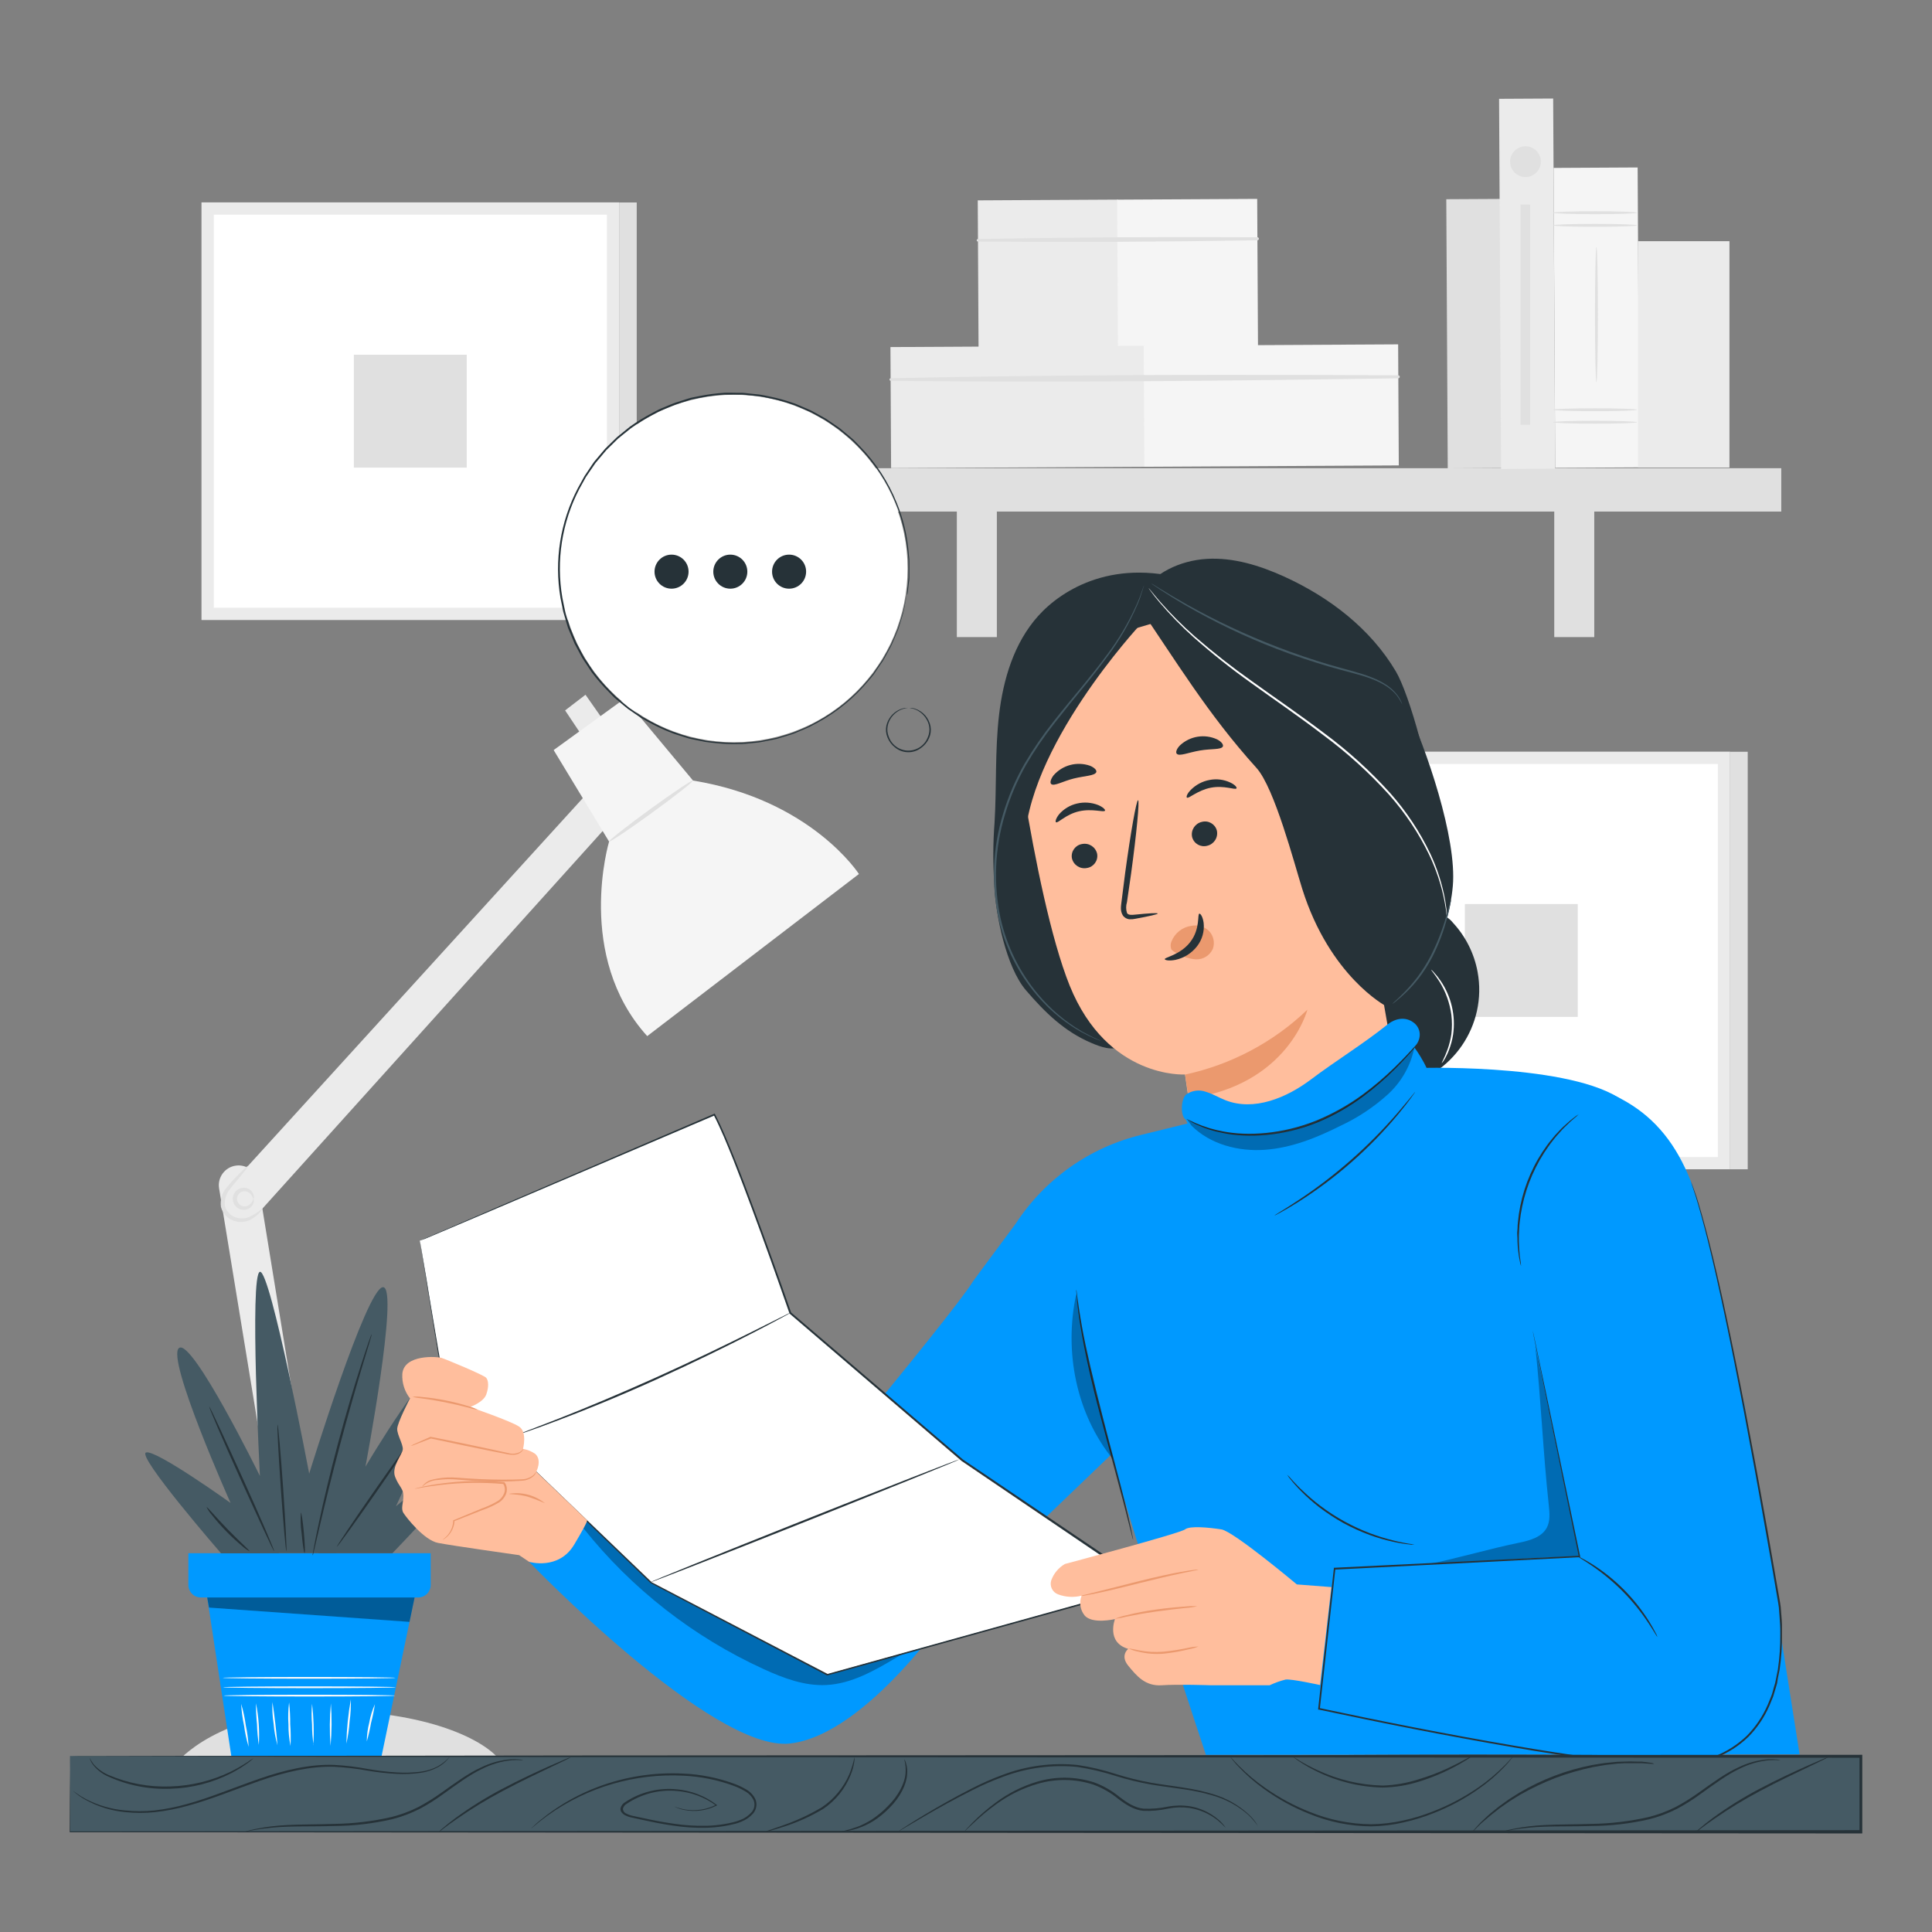<?xml version="1.0" encoding="UTF-8"?>
<svg id="Layer_2" data-name="Layer 2" xmlns="http://www.w3.org/2000/svg" viewBox="0 0 1000 1000">
  <rect x="0" y="0" width="1000" height="1000" fill="#808080" stroke="none"/>
  <defs>
    <style>
      .cls-1 {
        fill: #000;
      }

      .cls-1, .cls-2, .cls-3, .cls-4, .cls-5, .cls-6, .cls-7, .cls-8, .cls-9, .cls-10, .cls-11 {
        stroke-width: 0px;
      }

      .cls-2 {
        fill: #e0e0e0;
      }

      .cls-3 {
        fill: #eb996e;
      }

      .cls-4 {
        fill: #455a64;
      }

      .cls-5 {
        fill: #f5f5f5;
      }

      .cls-6 {
        fill: #09f;
      }

      .cls-7 {
        fill: #ffbe9d;
      }

      .cls-8 {
        fill: #ebebeb;
      }

      .cls-9 {
        fill: #263238;
      }

      .cls-10 {
        fill: #fafafa;
      }

      .cls-12 {
        opacity: .3;
      }

      .cls-11 {
        fill: #fff;
      }

      .cls-13 {
        opacity: .4;
      }
    </style>
  </defs>
  <g id="freepik--background-complete--inject-2">
    <path class="cls-8" d="M133.58,611.93c-.84-5.58-6.03-9.42-11.61-8.59-5.58.84-9.42,6.03-8.59,11.61l44.77,273.14h20.42l-44.99-276.16Z"/>
    <path class="cls-8" d="M117.62,615.29l184.47-202.66,1.35,2.23,8.93,14.8-179.62,199.32c-3.72,4.23-10.17,4.65-14.41.93-4.23-3.72-4.65-10.17-.93-14.41.06-.07.13-.14.19-.21h0Z"/>
    <path class="cls-2" d="M131.17,620.48c.14,0,.32-.42.24-1.27-.13-1.23-.74-2.36-1.69-3.14-1.48-1.24-3.5-1.62-5.33-.99-2.99.99-4.62,4.22-3.63,7.21.57,1.72,1.91,3.06,3.63,3.63,1.83.63,3.86.24,5.33-1.01.95-.78,1.56-1.9,1.69-3.12,0-.86,0-1.29-.24-1.29s-.32,1.99-2.35,3.26c-1.12.73-2.53.87-3.78.38-2.01-.9-2.9-3.25-2-5.26.4-.89,1.11-1.6,2-2,1.25-.49,2.66-.35,3.78.38,2.03,1.39,2.03,3.36,2.35,3.24Z"/>
    <path class="cls-2" d="M128.36,603.49c-.22-.18-2.33,1.77-5.55,5.09-1.95,1.93-3.8,3.96-5.53,6.09-2.37,2.79-3.43,6.46-2.91,10.09.96,3.65,3.84,6.48,7.5,7.36,2.87.78,5.93.35,8.48-1.17,4.14-2.61,5.59-5.25,5.45-5.35s-2.19,1.99-6.13,3.98c-2.25,1.15-4.86,1.37-7.28.64-2.9-.8-5.16-3.07-5.97-5.97-.38-3.05.5-6.12,2.43-8.52,1.71-2.41,3.64-4.44,5.07-6.25,2.93-3.48,4.64-5.79,4.44-5.99Z"/>
    <path class="cls-2" d="M259.55,912.19H91.59s21.45-26.72,77.36-26.72c52.07,0,83.09,15.3,90.6,26.72Z"/>
    <polygon class="cls-8" points="301.04 380.49 292.5 367.7 303.05 359.6 312.1 372.49 301.04 380.49"/>
    <path class="cls-5" d="M286.57,388.23l36.77-26.66,35.36,42.44c61.21,9.95,85.88,48.37,85.88,48.37l-109.58,83.91c-37.51-41.47-19.74-100.68-19.74-100.68l-28.69-47.38Z"/>
    <path class="cls-2" d="M315.19,435.61c.34.46,10.35-6.23,22.33-14.94,11.98-8.72,21.45-16.18,21.11-16.63s-10.33,6.23-22.33,14.94c-12,8.72-21.37,16.18-21.11,16.63Z"/>
    <rect class="cls-8" x="104.29" y="104.75" width="216.17" height="216.17"/>
    <rect class="cls-11" x="110.66" y="111.11" width="203.46" height="203.46"/>
    <rect class="cls-2" x="183.16" y="183.62" width="58.42" height="58.42"/>
    <rect class="cls-2" x="320.46" y="104.81" width="9.11" height="216.11"/>
    <rect class="cls-8" x="679.34" y="389.05" width="216.17" height="216.17"/>
    <rect class="cls-11" x="685.69" y="395.42" width="203.46" height="203.46"/>
    <rect class="cls-2" x="758.22" y="467.93" width="58.42" height="58.42"/>
    <rect class="cls-2" x="895.51" y="389.11" width="9.11" height="216.11"/>
    <rect class="cls-2" x="748.97" y="103.04" width="28" height="139.29" transform="translate(-.92 4.13) rotate(-.31)"/>
    <rect class="cls-8" x="506.29" y="103.51" width="72.49" height="76.91" transform="translate(-.76 2.94) rotate(-.31)"/>
    <rect class="cls-5" x="578.44" y="103.14" width="72.49" height="76.91" transform="translate(-.76 3.33) rotate(-.31)"/>
    <path class="cls-2" d="M506.19,125.02c48.17.4,96.38.18,144.64-.66.43,0,.78-.35.77-.78,0-.43-.35-.77-.77-.77-48.17-.26-96.49,0-144.64.9-.36,0-.66.29-.66.66,0,.36.29.66.66.66Z"/>
    <rect class="cls-8" x="461.06" y="179.29" width="131.71" height="62.66" transform="translate(-1.13 2.85) rotate(-.31)"/>
    <rect class="cls-5" x="592.14" y="178.6" width="131.71" height="62.66" transform="translate(-1.13 3.56) rotate(-.31)"/>
    <path class="cls-2" d="M460.98,197.11c87.55.99,175.28,0,262.77-1.29.43,0,.78-.35.77-.78,0-.43-.35-.77-.77-.77-87.55-.46-175.3-.4-262.79,1.51-.37.06-.61.41-.55.78.05.28.27.5.55.55h.02Z"/>
    <rect class="cls-2" x="411.71" y="242.34" width="510.27" height="22.44"/>
    <rect class="cls-2" x="495.26" y="253.15" width="20.71" height="76.61"/>
    <rect class="cls-2" x="804.48" y="253.15" width="20.71" height="76.61"/>
    <rect class="cls-8" x="776.43" y="51.07" width="28" height="191.58" transform="translate(-.78 4.28) rotate(-.31)"/>
    <rect class="cls-5" x="804.56" y="86.8" width="43.5" height="155.24" transform="translate(-.88 4.47) rotate(-.31)"/>
    <path class="cls-2" d="M847.34,116.63c0,.42-9.73.76-21.75.76s-21.75-.34-21.75-.76,9.73-.76,21.75-.76,21.75.34,21.75.76Z"/>
    <path class="cls-2" d="M847.34,110.1c0,.42-9.73.76-21.75.76s-21.75-.34-21.75-.76,9.73-.76,21.75-.76,21.75.34,21.75.76Z"/>
    <path class="cls-2" d="M847.34,218.54c0,.42-9.73.76-21.75.76s-21.75-.34-21.75-.76,9.73-.76,21.75-.76,21.75.4,21.75.76Z"/>
    <path class="cls-2" d="M847.34,212.08c0,.42-9.73.76-21.75.76s-21.75-.34-21.75-.76,9.73-.74,21.75-.74,21.75.34,21.75.74Z"/>
    <path class="cls-2" d="M826.31,197.85c-.42,0-.74-15.66-.74-34.98s.32-34.98.74-34.98.76,15.66.76,34.98-.36,34.98-.76,34.98Z"/>
    <rect class="cls-8" x="847.82" y="124.84" width="47.34" height="117.18"/>
    <path class="cls-2" d="M797.54,83.77c-.05,4.4-3.66,7.91-8.06,7.86-4.4-.05-7.91-3.66-7.86-8.06.05-4.36,3.6-7.86,7.96-7.86,4.4,0,7.96,3.56,7.96,7.96,0,.03,0,.07,0,.1Z"/>
    <rect class="cls-2" x="787.01" y="105.9" width="4.97" height="113.96"/>
  </g>
  <g id="freepik--Plant--inject-2">
    <polygon class="cls-6" points="106.4 821.33 119.77 909.2 197.45 909.2 215.48 822.61 106.4 821.33"/>
    <path class="cls-10" d="M204.61,877.65c0,.26-19.9.46-44.45.46s-44.45-.2-44.45-.46,19.9-.46,44.45-.46,44.45.2,44.45.46Z"/>
    <path class="cls-10" d="M204.91,873.33c0,.24-20.04.46-44.75.46s-44.75-.22-44.75-.46,20.04-.46,44.75-.46,44.75.2,44.75.46Z"/>
    <path class="cls-10" d="M204.77,868.45c0,.24-20.04.44-44.75.44s-44.77-.2-44.77-.44,20.04-.46,44.77-.46,44.75.2,44.75.46Z"/>
    <path class="cls-10" d="M128.7,904.19c-1.09-3.62-1.89-7.32-2.39-11.06-.79-3.7-1.29-7.45-1.49-11.22,1.1,3.61,1.9,7.32,2.39,11.06.79,3.7,1.29,7.45,1.49,11.22Z"/>
    <path class="cls-10" d="M133.98,903.25c-.55-3.58-.87-7.19-.96-10.8-.38-3.59-.56-7.21-.52-10.82,1.42,7.12,1.91,14.39,1.47,21.63Z"/>
    <path class="cls-10" d="M143.61,903.25c-1.04-3.62-1.71-7.33-1.99-11.08-.59-3.71-.79-7.47-.6-11.22,1.12,7.4,1.99,14.84,2.61,22.31h-.02Z"/>
    <path class="cls-10" d="M150.37,903.71c-.74-3.7-1.1-7.47-1.07-11.24-.26-3.77-.15-7.56.34-11.3.41,3.74.6,7.5.58,11.26.28,3.75.33,7.52.16,11.28Z"/>
    <path class="cls-10" d="M162.33,903.25c-.57-3.53-.84-7.11-.82-10.69-.31-3.56-.31-7.14,0-10.71.85,7.1,1.09,14.25.72,21.39h.1Z"/>
    <path class="cls-10" d="M171.09,903.71c-.56-7.35-.5-14.73.18-22.07.54,7.35.48,14.73-.18,22.07Z"/>
    <path class="cls-10" d="M179.28,902.54c.16-7.71.94-15.4,2.33-22.98.07,3.86-.15,7.72-.66,11.54-.26,3.85-.82,7.68-1.67,11.44Z"/>
    <path class="cls-10" d="M189.85,901.38c.02-3.31.46-6.61,1.29-9.81.56-3.27,1.54-6.45,2.91-9.47-.49,3.26-1.15,6.49-1.99,9.67-.55,3.24-1.29,6.45-2.21,9.61Z"/>
    <path class="cls-6" d="M97.5,803.94v16.44c-.01,3.56,2.87,6.46,6.43,6.47.03,0,.05,0,.08,0h112.42c3.57.01,6.48-2.88,6.49-6.45,0,0,0-.01,0-.02v-16.44h-125.42Z"/>
    <g class="cls-13">
      <polygon class="cls-1" points="107.25 826.85 108.19 832.08 211.96 839.48 214.6 826.85 107.25 826.85"/>
    </g>
    <path class="cls-4" d="M114.44,804.02s-43.74-50.4-38.88-52.21c4.86-1.81,43.78,26.11,43.78,26.11,0,0-33.41-74.7-26.72-80.17,6.69-5.47,41.91,66.2,41.91,66.2,0,0-5.47-104.44,0-105.66s25.51,104.44,25.51,104.44c0,0,29.73-96.49,38.22-96.49s-9.11,92.92-9.11,92.92c0,0,35.22-59.52,40.69-51.62,5.47,7.9-24.89,72.11-24.89,72.11,0,0,44.33-37.05,46.14-32.2,1.81,4.86-47.97,56.49-47.97,56.49l-88.67.06Z"/>
    <path class="cls-9" d="M108.33,728.11c.3-.14,7.96,16.48,17.33,37.13,9.37,20.65,16.54,37.49,16.22,37.63s-7.96-16.5-17.31-37.13c-9.35-20.63-16.58-37.51-16.24-37.63Z"/>
    <path class="cls-9" d="M143.67,737.38c.32,0,1.61,14.64,2.87,32.73,1.25,18.09,1.99,32.81,1.69,32.83s-1.63-14.63-2.89-32.73c-1.25-18.11-2.01-32.79-1.67-32.83Z"/>
    <path class="cls-9" d="M192.38,690.6c-.03.41-.11.81-.26,1.19-.24.9-.56,1.99-.96,3.32-.92,3.04-2.15,7.16-3.66,12.16-3.08,10.29-7.22,24.51-11.44,40.31-4.22,15.8-7.72,30.23-10.17,40.67-1.17,5.09-2.17,9.27-2.89,12.38-.32,1.35-.6,2.45-.82,3.36-.07.4-.2.79-.38,1.15,0-.41.05-.82.14-1.21l.6-3.4c.54-2.94,1.41-7.2,2.53-12.46,2.23-10.51,5.59-24.95,9.83-40.79,4.24-15.84,8.5-30.05,11.8-40.25,1.63-5.11,3.02-9.23,3.98-12.08.48-1.29.86-2.37,1.17-3.24.13-.39.3-.76.52-1.11Z"/>
    <path class="cls-9" d="M213.45,744.45c.28.2-8.26,12.93-19.06,28.43-10.8,15.5-19.78,27.86-20.04,27.74s8.26-12.91,19.06-28.43c10.8-15.52,19.78-27.92,20.04-27.74Z"/>
    <path class="cls-9" d="M129.18,802.95c-1.39-.73-2.68-1.65-3.82-2.73-2.91-2.41-5.69-4.97-8.32-7.68-2.64-2.7-5.13-5.55-7.46-8.52-1.07-1.19-1.96-2.53-2.65-3.98.28-.22,4.84,5.29,10.96,11.58s11.52,11.04,11.28,11.32Z"/>
    <path class="cls-9" d="M155.74,782.93c.34,0,1.03,4.62,1.55,10.39s.7,10.49.36,10.51-1.01-4.62-1.55-10.39c-.5-3.48-.62-7-.36-10.51Z"/>
  </g>
  <g id="freepik--Character--inject-2">
    <path class="cls-9" d="M723.89,562.48c27.72-5.13,46.03-31.76,40.9-59.47-1.75-9.48-6.16-18.27-12.7-25.35-1.72-2.16-4.07-3.74-6.73-4.5-5.67-1.15-10.41,4.12-13.77,8.83l-24.36,33.99"/>
    <path class="cls-9" d="M716.49,525.81c20.28-14.43,33.25-42.36,35.48-67.14,2.23-24.77-13.75-71.29-24.36-93.8-12.91-27.4-18.25,11.76-27.5,16.56-5.51,2.85-8.62,9.07-9.31,15.24s.6,12.36,1.99,18.43c7.96,36.89,15.92,73.8,23.88,110.71"/>
    <path class="cls-9" d="M617.94,301.18c-40.57-13.27-68.17,3.78-80.61,17.67-12.44,13.89-18.05,32.63-20.22,51.14-2.17,18.51-1.21,37.21-2.33,55.71-.82,10.72-.86,21.49-.12,32.21.6,15.64,6.17,42.74,16.36,54.64,9.79,11.42,19.9,21.35,33.83,27.26,4.97,2.13,10.8,4.24,15.58,1.71,3.48-1.81,5.39-5.61,7.04-9.17,29.94-64.62,50.2-133.31,60.13-203.84"/>
    <path class="cls-7" d="M666.81,336.58l-68.75-14.37-16.5,4.88c-37.81,6.69-56.59,52.91-51.52,83.57,5.63,34.07,13.93,75.41,23.62,99.49,19.64,48.51,59.69,46,59.69,46,0,0,1.99,13.93,4.62,30.82,4.57,29.59,32.27,49.88,61.87,45.31.78-.12,1.57-.26,2.34-.42h0c28.86-5.77,47.84-33.51,42.78-62.5l-38.16-218.48c-1.95-9.23-10.63-15.44-20-14.31Z"/>
    <path class="cls-9" d="M554.82,444.21c.78,3.51,4.21,5.76,7.74,5.07,3.46-.51,5.85-3.72,5.34-7.18,0-.06-.02-.12-.03-.18-.78-3.5-4.2-5.74-7.72-5.07-3.47.51-5.87,3.73-5.36,7.2,0,.05.02.11.03.16Z"/>
    <path class="cls-9" d="M546.58,425.6c.99.66,5.05-4.1,11.94-5.67,6.88-1.57,12.85.7,13.41-.32.3-.46-.88-1.79-3.48-2.91-3.49-1.38-7.31-1.66-10.96-.8-3.61.83-6.87,2.78-9.31,5.57-1.69,2.15-2.07,3.84-1.59,4.12Z"/>
    <path class="cls-9" d="M599.23,472.84c0-.4-4.56-.16-11.76.58-1.83.22-3.58.26-4.16-.9-.56-1.8-.56-3.73,0-5.53.68-4.68,1.39-9.57,2.13-14.72,2.85-20.91,4.48-37.97,3.62-38.06-.86-.1-3.84,16.77-6.69,37.69-.66,5.16-1.29,10.08-1.87,14.76-.22,2.17-.84,4.72.68,7.16.8,1.17,2.1,1.91,3.52,1.99,1.04.04,2.09-.05,3.1-.28,7.1-1.31,11.48-2.29,11.42-2.69Z"/>
    <path class="cls-3" d="M613.4,556.19c23.8-5.11,45.72-16.73,63.3-33.57,0,0-9.95,39.06-61.41,45.98l-1.89-12.42Z"/>
    <path class="cls-3" d="M606.41,487.17c1.75-4.29,5.64-7.32,10.23-7.96,3.21-.65,6.53.27,8.95,2.47,2.49,2.45,3.34,6.12,2.19,9.41-1.55,3.49-5.08,5.66-8.89,5.47-3.61-.32-7.09-1.49-10.17-3.4-.94-.4-1.77-1.01-2.45-1.77-.52-1.37-.47-2.89.14-4.22Z"/>
    <path class="cls-9" d="M620.78,472.92c-1.13.2.6,7.74-4.64,14.59-5.23,6.84-13.43,7.96-13.25,8.95,0,.5,2.13,1.03,5.55.36,4.43-.96,8.38-3.46,11.16-7.04,2.67-3.44,3.89-7.79,3.4-12.12-.44-3.22-1.65-4.89-2.23-4.74Z"/>
    <path class="cls-9" d="M544.09,405.82c1.57,1.29,5.97-1.45,11.72-2.87,5.75-1.41,10.88-1.39,11.62-3.3.32-.92-.82-2.31-3.3-3.32-6.7-2.31-14.13-.35-18.8,4.97-1.57,2.09-1.95,3.86-1.23,4.52Z"/>
    <path class="cls-9" d="M629.87,430c.71,3.52-1.52,6.96-5.01,7.76-3.37.94-6.86-1.03-7.79-4.4-.02-.06-.03-.12-.05-.18-.71-3.52,1.52-6.96,5.01-7.76,3.37-.94,6.86,1.03,7.79,4.4.02.06.03.12.05.18Z"/>
    <path class="cls-9" d="M640.02,408.05c-.64,1.01-6.29-1.69-13.27-.34-6.98,1.35-11.48,5.85-12.4,5.13-.44-.3,0-1.99,1.99-3.98,2.63-2.67,6.02-4.47,9.71-5.15,3.64-.72,7.41-.25,10.76,1.33,2.45,1.15,3.52,2.53,3.2,3Z"/>
    <path class="cls-9" d="M632.98,386.34c-.92,1.83-5.97,1.09-11.94,2.13-5.97,1.03-10.53,3.12-11.94,1.69-.66-.72-.2-2.47,1.67-4.38,5.19-4.82,12.77-6.04,19.2-3.08,2.41,1.25,3.32,2.77,3,3.64Z"/>
    <path class="cls-9" d="M604.48,315.47c15.08-9.45,40.29-11.68,56.13-3.58,15.84,8.1,27.5,23.1,33.83,39.8,6.33,16.69,6.55,42.92,5.01,60.63-32.33-29.19-66.42-63.42-98-93.42l3.02-3.42Z"/>
    <path class="cls-9" d="M589.3,302.31c-91.31,3.36-59,136.6-59,136.6h0c0-51.22,59.83-115.51,59.83-115.51l13.61-4.88-14.45-16.22Z"/>
    <path class="cls-7" d="M696.61,437.74c-.86-3.76,1.43-13.59,5.01-15.02,9.53-3.84,27.54-7.16,33.51,17.91,8.16,34.28-27.96,35.4-28.24,34.42-.28-.97-7.32-24.36-10.29-37.31Z"/>
    <path class="cls-3" d="M709.67,460.42c.14-.16.7.26,1.81.5,1.57.26,3.18-.09,4.5-.98,3.3-2.19,4.99-8.68,3.68-14.88-.61-2.96-1.87-5.75-3.7-8.16-1.17-2.02-3.26-3.34-5.59-3.52-1.51-.04-2.82,1.01-3.12,2.49-.24,1.05.14,1.69,0,1.79s-.88-.4-.94-1.87c-.02-.89.28-1.77.84-2.47.77-.94,1.89-1.54,3.1-1.67,3-.1,5.83,1.35,7.5,3.84,2.16,2.62,3.64,5.73,4.34,9.05,1.43,6.96-.58,14.27-5.19,16.89-1.73.99-3.82,1.12-5.67.38-1.29-.52-1.65-1.31-1.55-1.39Z"/>
    <path class="cls-9" d="M722.54,347.6c-13.09-22.17-34.52-38.58-57.96-49.21-12.58-5.69-26.21-9.95-40-9.11s-27.76,7.3-34.92,19.12l-1.99,3c21.39,31.2,37.31,58,62.68,86.08,9.33,10.33,19.52,49.31,23.68,62.58,14.25,45.29,43.18,60.59,43.18,60.59,54.82-9.77,18.43-150.89,5.33-173.05Z"/>
    <path class="cls-11" d="M746.26,550.26c-.18-.12,1.39-2.61,2.98-7.04.93-2.58,1.59-5.25,1.99-7.96.39-3.3.39-6.64,0-9.95-.81-6.08-2.89-11.92-6.11-17.13-2.51-3.98-4.52-6.15-4.36-6.29.54.43,1.04.91,1.47,1.45,1.28,1.38,2.46,2.87,3.5,4.44,5.5,8.12,7.78,18.01,6.39,27.72-.43,2.78-1.16,5.5-2.19,8.12-.38,1.01-.82,1.99-1.31,2.94-.34.74-.73,1.45-1.17,2.13-.33.57-.73,1.1-1.19,1.57Z"/>
    <path class="cls-11" d="M749.08,475.59c-.07-.19-.1-.39-.1-.6l-.28-1.75c0-.8-.18-1.77-.36-2.91l-.68-3.98c-1.63-8.3-4.3-16.35-7.96-23.98-5.47-11.28-12.48-21.76-20.81-31.12-10.32-11.39-21.73-21.72-34.09-30.86-13.01-9.95-25.87-18.66-37.39-27-10.23-7.29-20.06-15.1-29.47-23.42-6.33-5.65-12.26-11.74-17.75-18.21-1.99-2.31-3.36-4.14-4.28-5.41l-1.07-1.45c-.13-.16-.24-.34-.34-.52.16.14.31.29.44.46.28.36.66.82,1.13,1.37.97,1.25,2.49,3.02,4.44,5.29,5.58,6.35,11.56,12.33,17.91,17.91,9.48,8.22,19.36,15.97,29.61,23.2,11.5,8.3,24.41,17.03,37.47,26.96,12.4,9.18,23.84,19.58,34.16,31.04,8.36,9.46,15.34,20.04,20.75,31.44,3.6,7.7,6.17,15.84,7.66,24.22.22,1.49.42,2.81.58,3.98s.2,2.13.26,2.91.1,1.33.14,1.81c.03.2.04.41.02.62Z"/>
    <path class="cls-4" d="M725.74,364.57c-.81-1.67-1.79-3.27-2.91-4.76-1.44-1.7-3.1-3.18-4.95-4.42-2.49-1.63-5.16-2.97-7.96-3.98-6.11-2.41-13.93-3.98-22.27-6.47s-17.57-5.47-26.98-9.11c-16.11-6.21-31.71-13.67-46.66-22.31-5.73-3.34-10.27-6.19-13.35-8.22l-3.54-2.39c-.43-.26-.83-.56-1.19-.9.46.2.9.44,1.31.72l3.62,2.23c3.16,1.99,7.76,4.68,13.51,7.96,15.01,8.39,30.61,15.71,46.66,21.89,9.41,3.64,18.53,6.69,26.9,9.17,8.38,2.49,16.08,4.18,22.27,6.71,2.81,1.07,5.48,2.48,7.96,4.18,1.87,1.3,3.53,2.87,4.93,4.66.5.63.95,1.29,1.35,1.99.32.51.59,1.05.82,1.61.21.46.37.94.48,1.43Z"/>
    <path class="cls-4" d="M569.72,538.76l-.68-.24-1.99-.8c-2.53-1.04-4.99-2.22-7.38-3.54-3.76-2.11-7.35-4.52-10.73-7.2-4.51-3.54-8.65-7.55-12.34-11.94-9.67-11.43-16.45-25.02-19.76-39.62-3.84-17.95-3.03-36.58,2.35-54.12,2.69-9.07,6.42-17.8,11.12-26.01,4.45-7.58,9.43-14.83,14.9-21.71,5.15-6.61,10.29-12.71,15.02-18.47s9.03-11.18,12.79-16.26c6.01-7.98,11.11-16.61,15.2-25.73.68-1.63,1.35-3.04,1.81-4.34s.82-2.35,1.13-3.24l.72-1.99c.07-.23.16-.46.28-.68-.03.25-.09.49-.18.72l-.62,1.99c-.28.92-.64,1.99-1.03,3.28s-1.07,2.75-1.73,4.4c-3.98,9.23-9.02,17.96-15.02,26.03-3.74,5.13-7.96,10.61-12.73,16.38s-9.79,11.94-14.92,18.51c-5.42,6.86-10.36,14.09-14.78,21.63-4.65,8.17-8.34,16.85-11,25.87-5.27,17.37-6.05,35.79-2.27,53.55,3.23,14.48,9.88,27.98,19.4,39.36,6.39,7.68,14.07,14.19,22.68,19.24,3.1,1.71,5.53,2.98,7.26,3.7l1.99.9c.18.1.34.21.5.34Z"/>
    <path class="cls-4" d="M751.11,465.38c-.04.83-.16,1.66-.38,2.47-.28,1.59-.82,3.86-1.53,6.65-1.85,7.29-4.52,14.36-7.96,21.05-1.93,3.67-4.16,7.18-6.67,10.49-2.06,2.68-4.31,5.21-6.75,7.56-1.62,1.6-3.33,3.11-5.11,4.52-.61.56-1.27,1.04-1.99,1.45-.12-.14,2.67-2.37,6.65-6.49,2.32-2.41,4.49-4.95,6.51-7.62,2.42-3.3,4.6-6.78,6.51-10.41,3.4-6.63,6.14-13.59,8.18-20.75.74-2.61,1.35-4.8,1.83-6.55.15-.81.39-1.61.72-2.37Z"/>
    <path class="cls-6" d="M931.47,908.07l-28.41-180.4s-36.37-141.95-65.66-159.78c-29.29-17.83-106.2-15.06-106.2-15.06h0l-6.13,12.95c-14.53,30.81-51.29,44.02-82.1,29.49-7.87-3.71-14.87-9.05-20.53-15.66h0l-31.6,7.76c-26.8,6.46-50.12,22.93-65.15,46.04-.52.8-21.59,29.01-22.09,29.85-11,18.03-116.34,143.62-116.34,143.62,0,0-76.67-36.53-79.95-36.02s-33.43,37.57-33.43,37.57h0s94.89,98.67,135.09,94c40.19-4.68,84.37-71.04,84.37-71.04l81.94-78.64c11.54,43.46,48.89,155.54,48.89,155.54l307.31-.24Z"/>
    <g class="cls-12">
      <path class="cls-1" d="M469.28,835.06c-8.34-9.39-20.06-14.96-31.64-19.8-41.11-17.19-84.51-28.1-127.71-38.94-1.28-.46-2.67-.52-3.98-.18-2.75,1.05-2.87,4.86-2.41,7.78l.44,2.91-1.99,4.2c24.96,31.33,56.96,56.32,93.4,72.95,10.23,4.68,21.13,8.76,32.35,8.18,13.09-.66,24.95-7.5,36.21-14.19,4.4-2.59,9.21-5.79,10.11-10.8.82-4.44-1.79-8.76-4.8-12.1Z"/>
    </g>
    <path class="cls-9" d="M557.07,667.5c.13.43.21.88.24,1.33.12.99.3,2.27.5,3.84.2,1.57.52,3.7.88,5.97.36,2.27.8,5.05,1.33,7.96,2.11,11.84,5.97,28.02,10.49,45.77,4.52,17.75,8.95,33.83,11.82,45.53,1.43,5.85,2.51,10.59,3.2,13.93.32,1.57.58,2.83.76,3.8.12.43.19.88.2,1.33-.17-.42-.31-.85-.4-1.29-.24-.96-.56-2.21-.96-3.74-.8-3.28-1.99-7.96-3.52-13.81-3.12-11.74-7.4-27.86-12.1-45.45-4.7-17.59-8.28-34.05-10.21-45.94-.5-2.96-.92-5.65-1.19-7.96-.28-2.31-.6-4.42-.7-6.09-.1-1.67-.22-2.89-.3-3.88-.06-.43-.07-.86-.04-1.29Z"/>
    <path class="cls-9" d="M732.07,799.57c-1.01.03-2.03-.04-3.02-.22-.98-.08-2.16-.24-3.52-.48-1.37-.26-2.94-.48-4.64-.9-4-.88-7.95-2.02-11.8-3.42-4.72-1.73-9.31-3.81-13.73-6.21-4.39-2.45-8.6-5.21-12.6-8.26-3.24-2.52-6.32-5.24-9.21-8.16-1.25-1.19-2.29-2.41-3.22-3.42s-1.71-1.99-2.31-2.73c-.67-.76-1.27-1.58-1.79-2.45.76.67,1.46,1.41,2.11,2.19.64.72,1.43,1.61,2.41,2.59s1.99,2.15,3.32,3.3c2.93,2.83,6.03,5.49,9.27,7.96,7.95,6.02,16.73,10.85,26.07,14.35,3.8,1.43,7.69,2.63,11.64,3.6,1.67.48,3.22.74,4.58,1.03s2.53.52,3.48.66c1,.11,1.99.29,2.96.56Z"/>
    <path class="cls-6" d="M732.09,542.14c4.7-5.57,2.57-10.51-.16-12.66-4.5-3.6-9.95-2.31-13.93.94-12.42,9.95-26.72,18.7-39.42,28.28-12.69,9.57-29.53,16.59-44.33,10.76-3.34-1.31-6.47-3.26-9.95-4.3-3.44-1.29-7.3-.8-10.31,1.31-2.77,2.31-3.2,11.26-.14,13.15,5.67,14.74,19.3,25.71,34.54,29.85s31.84,1.87,46.24-4.52c14.41-6.39,26.88-16.71,37.41-28.47,3.79-3.76,6.65-8.34,8.38-13.39,1.97-7.1-8.34-20.95-8.34-20.95Z"/>
    <path class="cls-9" d="M736.01,537.61c-.23.41-.51.79-.84,1.13-.6.74-1.43,1.81-2.59,3.16-2.27,2.71-5.69,6.55-10.17,11.04-5.24,5.27-10.87,10.14-16.83,14.57-7.32,5.45-15.28,9.97-23.7,13.47-18.07,7.34-36.31,8.06-48.73,5.47-4.94-.92-9.74-2.47-14.29-4.6-1.24-.59-2.45-1.26-3.62-1.99-.42-.21-.83-.46-1.21-.74,0-.1,1.77.86,4.99,2.27,4.57,1.97,9.36,3.4,14.27,4.26,12.3,2.37,30.34,1.55,48.19-5.71,8.34-3.45,16.24-7.88,23.54-13.19,5.96-4.37,11.61-9.16,16.89-14.33,4.52-4.4,7.96-8.16,10.37-10.78l2.73-3c.29-.39.62-.73.99-1.03Z"/>
    <path class="cls-9" d="M732.47,565.15c-.14.3-.31.59-.52.86-.46.62-.99,1.39-1.65,2.31-1.45,1.99-3.64,4.84-6.47,8.26-14.76,17.78-32.22,33.13-51.73,45.49-3.74,2.35-6.84,4.18-9.01,5.33l-2.51,1.35c-.6.3-.9.44-.92.4.24-.22.51-.41.8-.58l2.43-1.51c2.11-1.27,5.13-3.18,8.81-5.61,19.23-12.65,36.6-27.91,51.62-45.35,2.89-3.34,5.15-6.09,6.69-7.96.74-.88,1.33-1.61,1.81-2.21s.62-.8.66-.78Z"/>
    <g class="cls-12">
      <path class="cls-1" d="M794.65,696.73c3,28.08,3.98,54.54,7.02,82.6.4,3.86.78,7.96-1.05,11.4-2.69,5.03-8.97,6.67-14.55,7.82-15.04,3.08-30.6,7.74-45.65,10.82,23.12-.46,46.92-3.08,70.04-3.52,1.79,0,7-.32,7-.32,0,0-1.35-7.3-1.73-9.05-7.68-34.82-13.43-64.93-21.09-99.75"/>
    </g>
    <g class="cls-12">
      <path class="cls-1" d="M576.21,755.47c-19.22-23.52-25.57-55.97-19.14-85.68,4.18,31.84,11.94,59.93,19.14,85.68"/>
    </g>
    <g class="cls-12">
      <path class="cls-1" d="M680.5,581.2c-20.16,8.22-44.89,9.35-66.02-1.75l2.23,3.16c9.73,9.75,24.32,13.51,38.05,12.52,13.73-.99,26.82-6.25,39.12-12.44,8.78-4.09,16.9-9.46,24.12-15.92,7.26-6.49,12.21-15.16,14.11-24.71-14.41,16.4-31.46,30.92-51.6,39.14Z"/>
    </g>
    <path class="cls-6" d="M781.78,554.82s10.17,39,10.88,74.68c.72,35.68,24.81,176.04,24.81,176.04l-126.73,6.31-8.08,72.59s143.64,31.18,185.05,29.03c41.41-2.15,58.42-34.3,53.43-82.06,0,0-29.45-178.07-45.96-219.97-15.04-38.01-42.02-52.43-93.4-56.61Z"/>
    <path class="cls-9" d="M875.18,611.37s.28.68.76,1.99l2.15,5.97c1.69,5.35,3.98,13.31,6.63,23.68,5.27,20.71,11.76,50.96,18.96,88.47,3.6,18.76,7.4,39.32,11.32,61.45,1.91,11.06,3.9,22.49,5.97,34.28.24,1.47.56,2.96.72,4.48s.24,3,.36,4.54.28,3.04.3,4.58,0,3.06,0,4.62c.1,6.26-.31,12.51-1.21,18.7-.32,1.55-.62,3.12-.94,4.68l-.36,2.41-.68,2.33c-.48,1.53-.9,3.08-1.39,4.62l-1.85,4.52c-2.62,6.07-6.34,11.61-10.98,16.32-4.87,4.68-10.62,8.36-16.91,10.82-6.46,2.32-13.22,3.71-20.08,4.1-13.83.42-27.86-1.25-41.79-3.02-13.93-1.77-28.33-3.98-42.68-6.49-34.94-5.97-68.71-12.69-100.76-19.52h-.44v-.46c2.83-25.25,5.53-49.51,8.12-72.57v-.4h.4l126.73-6.21-.34.42c-7.44-36.31-13.45-65.66-17.61-85.84-1.99-10.09-3.64-17.91-4.72-23.26-.54-2.63-.94-4.66-1.19-5.97-.26-1.31-.38-1.99-.38-1.99,0,0,.18.7.48,1.99.3,1.29.72,3.38,1.29,5.97,1.11,5.33,2.77,13.15,4.91,23.22,4.22,20.22,10.33,49.49,17.91,85.78v.42h-.42l-126.71,6.43.44-.42c-2.57,23.08-5.25,47.34-8.06,72.59l-.38-.56c32.04,6.83,65.8,13.53,100.7,19.48,14.37,2.47,28.57,4.68,42.64,6.51s28.08,3.36,41.71,2.98c6.75-.37,13.41-1.71,19.78-3.98,6.16-2.41,11.8-6.01,16.58-10.59,4.55-4.63,8.21-10.06,10.8-16.02.6-1.47,1.19-2.96,1.81-4.44s.92-3.04,1.37-4.58l.68-2.27.48-2.33c.3-1.55.62-3.08.92-4.64.9-6.14,1.32-12.34,1.25-18.54,0-1.53,0-3.06-.1-4.58s-.2-3.04-.3-4.54l-.34-4.5c-.16-1.49-.46-2.96-.7-4.44-1.99-11.78-3.98-23.24-5.97-34.3-3.86-22.11-7.62-42.68-11.18-61.45-7.12-37.53-13.49-67.77-18.62-88.51-2.53-10.37-4.82-18.35-6.45-23.72-.9-2.65-1.57-4.68-1.99-6.07s-.64-2.15-.64-2.15Z"/>
    <path class="cls-9" d="M857.87,847.32c-.16,0-1.73-2.87-4.7-7.32-3.86-5.83-8.27-11.26-13.17-16.24-4.92-4.96-10.31-9.45-16.08-13.39-4.44-3-7.36-4.62-7.26-4.78.74.24,1.46.57,2.13.97,1.35.68,3.24,1.75,5.53,3.2,11.94,7.61,22.02,17.81,29.47,29.85,1.41,2.29,2.49,4.22,3.14,5.57.41.66.72,1.38.94,2.13Z"/>
    <path class="cls-9" d="M817.17,576.71c-.81.83-1.67,1.61-2.59,2.33-1.06.86-2.07,1.78-3.02,2.75-1.11,1.11-2.49,2.31-3.78,3.84l-2.09,2.33c-.74.82-1.39,1.73-2.13,2.65-1.49,1.81-2.87,3.98-4.34,6.11-6.19,9.66-10.31,20.5-12.08,31.84-.34,2.63-.74,5.09-.8,7.44,0,1.17-.18,2.31-.18,3.4v3.12c0,1.99.2,3.8.3,5.39.07,1.33.22,2.66.44,3.98.21,1.15.35,2.31.4,3.48-.37-1.11-.63-2.25-.8-3.4-.29-1.31-.49-2.64-.62-3.98-.24-1.8-.39-3.6-.44-5.41,0-1.01,0-1.99-.1-3.18-.1-1.19,0-2.23.12-3.42,0-2.37.4-4.89.7-7.54,1.68-11.5,5.85-22.5,12.22-32.23,1.53-2.19,2.93-4.32,4.48-6.11.76-.92,1.45-1.85,2.19-2.65l2.17-2.31c1.35-1.51,2.77-2.69,3.98-3.78,1-.95,2.05-1.83,3.16-2.65.88-.74,1.82-1.4,2.81-1.99Z"/>
    <path class="cls-11" d="M217.27,642.15l12.16,73.62,107.27,103.25,91.29,47.66,145.85-40.51,3.12-16.93-78.98-53.45-89.04-76.21s-29.15-84.33-39.3-102.71l-152.38,65.29Z"/>
    <path class="cls-9" d="M217.27,642.15s.88-.42,2.65-1.19l7.96-3.42,30.28-13.07,111.43-47.93.34-.14.16.3c3.82,7.34,6.98,15.22,10.25,23.32,3.26,8.1,6.43,16.5,9.63,25.11,6.41,17.25,12.92,35.35,19.54,54.32l-.14-.2,89.04,76.19h0l78.98,53.37.28.2v.34c-.2,1.01-.4,2.13-.6,3.24-.86,4.58-1.71,9.15-2.55,13.67v.32l-.3.1-145.85,40.49h-.36l-91.27-47.76h0l-107.49-103.41h0c-3.84-23.58-6.83-42-8.87-54.54-.99-6.23-1.77-11-2.29-14.23-.24-1.59-.44-2.81-.56-3.62s-.18-1.21-.18-1.21l.24,1.23c.14.86.36,1.99.64,3.66.54,3.24,1.35,7.96,2.43,14.27,1.99,12.5,5.17,30.84,9.13,54.34v-.16c26.98,25.87,63.67,61.11,107.45,103.13h-.1l91.33,47.62h-.36l145.83-40.55-.38.4c.84-4.54,1.69-9.09,2.53-13.69.22-1.09.42-2.21.62-3.24l.22.52-79.19-53.72h0l-89-76.25h-.1v-.12c-6.57-18.96-13.05-37.07-19.46-54.34-3.18-8.61-6.37-16.98-9.57-25.11-3.24-8.08-6.41-15.92-10.17-23.24l.48.16-111.31,47.5-30.5,12.97-7.96,3.36-2.87,1.03Z"/>
    <path class="cls-9" d="M408.97,679.56c-.42.31-.87.58-1.33.82l-3.98,2.17c-3.44,1.87-8.44,4.5-14.66,7.7-12.44,6.41-29.85,14.96-49.21,23.74-19.36,8.78-37.35,16.06-50.44,20.99-6.53,2.47-11.84,4.42-15.54,5.67l-4.28,1.45c-.48.19-.98.34-1.49.44.46-.24.94-.46,1.43-.64l4.2-1.63,15.42-5.97c12.99-5.11,30.84-12.5,50.28-21.25,19.44-8.76,36.79-17.23,49.31-23.46l14.78-7.4,3.98-1.99c.49-.26,1-.48,1.53-.64Z"/>
    <path class="cls-9" d="M496.62,755.37c.1.26-35.62,14.7-79.77,32.27-44.15,17.57-80.03,31.56-80.15,31.3s35.6-14.7,79.77-32.27c44.17-17.57,80.05-31.58,80.15-31.3Z"/>
    <path class="cls-7" d="M243.3,728.27s6.94-2.45,8.38-6.47,1.15-7.2,0-8.64c-1.15-1.43-21.29-9.79-23.3-10.37s-19.28-1.99-20.14,8.36c-.25,4.56,1.16,9.06,3.98,12.66,0,0-6.63,12.66-6.63,15.82s3.16,8.06,2.89,10.65c-.28,2.59-5.97,8.91-3.98,14.11,1.99,5.19,4.3,5.97,4.3,9.77s-1.43,6.63,0,8.91c1.43,2.29,10.65,14.11,17.91,15.54s42,6.33,42,6.33l5.17,3.46s15.26,4.6,23.32-8.91c8.06-13.51,6.61-12.68,6.61-12.68l-26.23-25.05s3.14-5.97-.54-9.23c-1.89-1.32-4.05-2.2-6.33-2.59,0,0,2.31-8.64-1.99-11.52-4.3-2.89-25.43-10.15-25.43-10.15Z"/>
    <path class="cls-3" d="M214.54,770.61c.28-.15.58-.25.9-.3.6-.16,1.49-.4,2.63-.64,2.31-.52,5.65-1.15,9.83-1.73,10.91-1.51,21.96-1.77,32.93-.8h.24l.12.18c.21.27.4.55.56.86.81,1.75.81,3.76,0,5.51-.74,1.63-1.93,3.01-3.42,3.98-2.77,1.61-5.7,2.95-8.74,3.98l-14.51,5.73.2-.32c-.15,3.05-1.42,5.93-3.58,8.08-.56.56-1.18,1.06-1.85,1.49-.48.28-.74.4-.76.36.83-.64,1.62-1.35,2.35-2.11,1.95-2.16,3.07-4.93,3.16-7.84v-.22h.22l14.43-5.97c2.95-1.05,5.8-2.38,8.5-3.98,1.34-.88,2.4-2.13,3.04-3.6.68-1.47.68-3.16,0-4.64-.13-.24-.28-.47-.44-.7l.36.2c-10.91-.96-21.89-.8-32.77.48-4.16.5-7.52,1.01-9.83,1.41-1.17.28-2.36.47-3.56.58Z"/>
    <path class="cls-3" d="M270.89,749.92s0,.22-.22.6c-.3.53-.73.99-1.23,1.33-.81.57-1.73.93-2.71,1.07-1.27.14-2.55.09-3.8-.16-5.45-1.01-12.91-2.53-21.17-4.24-7.2-1.51-13.81-2.93-18.86-3.98h.24l-7.7,2.93c-.92.43-1.89.75-2.89.97.86-.54,1.77-1,2.71-1.39l7.48-3.34h.24c5.09.99,11.7,2.33,18.92,3.84,8.24,1.71,15.7,3.34,21.09,4.54,2.04.63,4.25.43,6.15-.54.68-.43,1.27-.98,1.75-1.63Z"/>
    <path class="cls-3" d="M277.58,761.76s0,.24-.18.62c-.28.55-.64,1.06-1.07,1.49-1.69,1.54-3.87,2.44-6.15,2.55-7.25.5-14.53.57-21.79.2-4.26-.16-8.32-.54-11.94-.82-3.23-.3-6.48-.22-9.69.22-2.16.07-4.27.7-6.11,1.83-1.25.86-1.81,1.55-1.99,1.47s0-.2.36-.54c.38-.47.81-.9,1.29-1.27.76-.6,1.63-1.08,2.55-1.39,1.21-.39,2.46-.67,3.72-.84,3.25-.55,6.55-.69,9.83-.44,3.68.24,7.7.58,11.94.74,8.46.38,16.18.36,21.69.12,2.17-.04,4.26-.79,5.97-2.13.6-.54,1.13-1.14,1.57-1.81Z"/>
    <path class="cls-3" d="M282.06,778.08c-2.94-1.3-5.95-2.45-9.01-3.44-5.15-1.37-9.55-1.13-9.55-1.45,6.6-1.1,13.36.69,18.56,4.89h0Z"/>
    <path class="cls-3" d="M247.28,729.7c-1.68-.24-3.34-.62-4.95-1.13-3.02-.8-7.22-1.81-11.94-2.75s-8.93-1.61-11.94-1.99c-1.69-.14-3.36-.43-4.99-.88,1.7-.15,3.41-.11,5.09.14,4.08.36,8.14.95,12.16,1.77,4.03.79,8.02,1.81,11.94,3.04,1.61.41,3.17,1.01,4.64,1.79Z"/>
    <path class="cls-7" d="M671.2,820.06s-32.75-27.48-39.02-28.45-16.4-1.99-18.8,0c-2.41,1.99-62.2,17.91-62.2,17.91-3.27,1.91-5.77,4.9-7.06,8.46-.95,2.98.61,6.18,3.54,7.26,3.9,1.47,8.16,1.7,12.2.68-1.36,3.39-.81,7.25,1.45,10.13,3.84,4.82,15.8,1.99,15.8,1.99,0,0-4.72,12.06,6.86,15.42,0,0-4.36,3.38,0,8.7,4.36,5.31,8.79,10.71,17.35,10.13s25.07,0,25.07,0h30.78c2.63-1.24,5.38-2.23,8.2-2.94,2.89-.48,17.91,2.83,17.91,2.83l5.85-50.7-17.93-1.39Z"/>
    <path class="cls-3" d="M620.34,812.4c-.78.27-1.57.47-2.39.6l-6.55,1.35c-5.51,1.15-13.09,2.94-21.45,5.03-8.36,2.09-15.92,3.98-21.45,5.11-2.77.58-5.01,1.01-6.57,1.27-.8.19-1.62.3-2.45.32.76-.32,1.56-.56,2.37-.72l6.49-1.59,21.37-5.41c8.36-2.09,15.92-3.76,21.55-4.74,2.79-.5,5.03-.86,6.61-1.03.81-.16,1.64-.23,2.47-.2Z"/>
    <path class="cls-3" d="M619.69,831.4c-2.07.47-4.17.77-6.29.9-3.88.44-9.25,1.01-15.16,1.85-5.91.84-11.2,1.81-15.04,2.61-2.05.53-4.13.92-6.23,1.17,1.96-.83,3.99-1.46,6.07-1.89,4.97-1.24,9.99-2.21,15.06-2.91,5.97-.84,11.32-1.31,15.24-1.57,2.11-.24,4.23-.3,6.35-.16Z"/>
    <path class="cls-3" d="M620.34,852.22c-1.68.67-3.43,1.17-5.21,1.49-4.23,1.05-8.54,1.79-12.87,2.23-4.39.37-8.82.01-13.09-1.05-1.78-.32-3.51-.9-5.13-1.71,1.78.24,3.55.57,5.29.99,4.22.85,8.54,1.09,12.83.74,5.03-.46,9.55-1.31,12.83-1.99,1.76-.4,3.55-.63,5.35-.7Z"/>
  </g>
  <g id="freepik--Desk--inject-2">
    <rect class="cls-4" x="36.24" y="908.91" width="926.95" height="39.28"/>
    <path class="cls-9" d="M36.24,909h18.62l53.61-.12,197.81-.26,656.95-.34h.68v40.71h-.68l-926.97-.62h-.16v-.2c0-13.49,0-23.32.1-29.85.1-6.53,0-9.47,0-9.47,0,1.39,0,12.58.18,39.28l-.18-.2,926.97-.64-.7.84v-39.14l.7.82-656.44-.34-197.97-.24-53.72-.12h-13.93l-4.88-.12Z"/>
    <path class="cls-9" d="M232.61,909.48s0,.16-.3.42-.52.68-.97,1.19c-1.36,1.43-2.93,2.65-4.66,3.6-2.79,1.49-5.82,2.49-8.95,2.93-4.14.57-8.32.74-12.5.52-5.04-.25-10.05-.81-15.02-1.67-5.66-1.03-11.39-1.69-17.13-1.99-12.14-.42-25.35,2.65-38.54,7.24-13.19,4.6-25.57,9.79-37.39,12.95-5.57,1.56-11.26,2.67-17.01,3.3-5.03.52-10.11.52-15.14,0-7.3-.68-14.38-2.87-20.79-6.43-2.34-1.28-4.52-2.84-6.49-4.64.16.08.3.17.44.28l1.25.9c1.56,1.13,3.21,2.15,4.91,3.04,6.41,3.36,13.44,5.39,20.65,5.97,4.97.51,9.99.51,14.96,0,5.71-.66,11.35-1.78,16.87-3.34,11.72-3.2,24.02-8.42,37.31-13.03,13.29-4.62,26.62-7.7,38.96-7.2,5.78.32,11.54,1.02,17.23,2.09,4.94.88,9.92,1.48,14.92,1.79,4.12.26,8.26.14,12.36-.36,3.08-.38,6.07-1.29,8.83-2.69,2.32-1.27,4.41-2.92,6.19-4.88Z"/>
    <path class="cls-9" d="M131.21,910.08c-.88.84-1.82,1.62-2.81,2.33-2.69,1.97-5.52,3.73-8.48,5.27-9.86,5.09-20.74,7.89-31.84,8.18-11.13.41-22.2-1.79-32.31-6.45-3.07-1.38-5.75-3.51-7.8-6.19-.53-.73-.96-1.52-1.27-2.37-.2-.58-.28-.88-.24-.9.54,1.05,1.15,2.06,1.83,3.02,2.13,2.48,4.8,4.44,7.8,5.73,10.04,4.32,20.91,6.36,31.84,5.97,10.98-.29,21.76-2.93,31.64-7.72,2.96-1.47,5.82-3.12,8.58-4.93.97-.73,1.99-1.38,3.06-1.95Z"/>
    <path class="cls-9" d="M348.76,934.97s.5.16,1.43.5c1.4.48,2.83.85,4.28,1.11,5.54.95,11.23.09,16.24-2.47v.5c-5.87-4.35-12.84-6.98-20.12-7.58-9.22-.9-18.47,1.43-26.17,6.59-.99.53-1.72,1.45-1.99,2.55,0,1.12.69,2.12,1.73,2.53,1.12.59,2.33,1.01,3.58,1.23l3.98.86c5.29,1.15,10.78,2.29,16.46,3.08,5.78.9,11.64,1.28,17.49,1.15,3.01-.07,6.02-.35,8.99-.84,1.49-.24,2.98-.52,4.48-.9,1.48-.32,2.93-.78,4.32-1.37,2.17-.85,4.09-2.21,5.61-3.98,1.42-1.65,1.83-3.93,1.07-5.97-.92-2.02-2.46-3.68-4.4-4.76-1.95-1.17-4.01-2.14-6.15-2.93-8.27-3.01-16.95-4.76-25.75-5.17-25.13-1.34-49.96,5.94-70.4,20.61-2.85,2.11-5.01,3.78-6.41,5.01l-1.63,1.35-.58.44s.16-.2.5-.52l1.55-1.43c1.35-1.29,3.48-3.02,6.29-5.19,8.04-6.04,16.9-10.91,26.31-14.47,14.13-5.32,29.21-7.66,44.29-6.88,8.91.38,17.71,2.13,26.09,5.19,2.22.79,4.35,1.8,6.37,3,2.15,1.2,3.85,3.05,4.86,5.29.9,2.42.43,5.13-1.23,7.1-1.65,1.89-3.73,3.35-6.07,4.26-1.44.63-2.95,1.11-4.5,1.41-1.51.4-3.04.68-4.58.94-3.02.48-6.07.76-9.13.84-5.92.13-11.84-.27-17.69-1.19-5.73-.82-11.22-1.99-16.54-3.14l-3.98-.88c-1.39-.24-2.73-.7-3.98-1.35-.63-.34-1.18-.81-1.61-1.37-.47-.6-.69-1.35-.6-2.11.32-1.38,1.21-2.56,2.45-3.24,7.91-5.24,17.39-7.58,26.82-6.61,7.42.69,14.5,3.44,20.44,7.96l.36.28-.42.22c-5.13,2.56-10.96,3.34-16.58,2.23-1.92-.35-3.77-.98-5.49-1.89Z"/>
    <path class="cls-9" d="M468,910.5c.43.6.74,1.27.92,1.99.61,1.93.82,3.96.6,5.97-.3,5.05-3.5,11.7-9.01,17.15-2.53,2.64-5.36,4.97-8.44,6.94-2.56,1.58-5.29,2.86-8.14,3.82-1.95.63-3.95,1.11-5.97,1.43-.72.17-1.47.23-2.21.18,0-.2,3.1-.64,7.84-2.35,2.74-1.05,5.37-2.39,7.84-3.98,2.97-1.98,5.72-4.28,8.18-6.86,5.39-5.31,8.56-11.62,9.05-16.46.28-2.63.05-5.29-.66-7.84Z"/>
    <path class="cls-9" d="M634.45,946.11c-1.34-1.41-2.76-2.74-4.26-3.98-4.2-3.33-9.19-5.51-14.49-6.33-3.67-.51-7.41-.41-11.04.32-4.24.95-8.59,1.34-12.93,1.15-4.76-.44-9.01-3.22-12.87-6.13-3.87-3.19-8.25-5.71-12.95-7.44-9.32-3.02-19.33-3.16-28.73-.42-7.64,2.21-14.83,5.73-21.27,10.39-4.34,3.11-8.46,6.52-12.32,10.21l-3.16,2.93c-.34.38-.72.72-1.13,1.01.29-.42.62-.81.98-1.17.66-.74,1.67-1.81,3-3.16,3.77-3.82,7.83-7.33,12.16-10.51,6.46-4.83,13.72-8.49,21.45-10.8,9.62-2.85,19.88-2.71,29.43.38,4.82,1.76,9.29,4.34,13.23,7.62,3.84,2.93,7.86,5.55,12.32,5.97,4.25.19,8.51-.16,12.68-1.05,3.73-.69,7.55-.75,11.3-.18,5.41.89,10.48,3.24,14.66,6.79,1.54,1.25,2.88,2.75,3.96,4.42Z"/>
    <path class="cls-9" d="M783.07,909.28c-.3.48-.64.92-1.01,1.33-.99,1.27-2.05,2.49-3.16,3.66-4.09,4.34-8.63,8.24-13.53,11.64-7.28,5.15-15.17,9.38-23.48,12.62-4.91,1.96-9.98,3.53-15.14,4.68-5.55,1.31-11.23,2.02-16.93,2.11-11.03-.07-21.94-2.27-32.14-6.47-8.29-3.3-16.13-7.61-23.36-12.83-4.85-3.47-9.35-7.41-13.43-11.76-1.49-1.49-2.45-2.81-3.16-3.64-.37-.42-.72-.87-1.03-1.33.45.35.86.75,1.21,1.19.78.78,1.79,1.99,3.32,3.48,4.17,4.22,8.72,8.04,13.59,11.42,7.22,5.1,15.03,9.3,23.26,12.52,10.08,4.09,20.84,6.24,31.72,6.33,5.63-.08,11.23-.75,16.71-1.99,5.12-1.12,10.13-2.65,15-4.58,8.25-3.17,16.11-7.3,23.4-12.3,4.9-3.35,9.47-7.16,13.65-11.38,1.53-1.43,2.53-2.73,3.3-3.5.36-.44.77-.84,1.21-1.19Z"/>
    <path class="cls-9" d="M761.84,909c-.23.24-.49.45-.78.62-.56.36-1.33.94-2.41,1.57-7.47,4.61-15.5,8.27-23.88,10.88-6.19,1.99-12.64,3.05-19.14,3.16-11.8-.26-23.4-3.1-33.99-8.32-3.18-1.53-6.25-3.28-9.19-5.23-1.05-.68-1.81-1.27-2.35-1.67-.28-.18-.53-.4-.76-.64,1.16.59,2.27,1.26,3.34,1.99,3.02,1.79,6.12,3.43,9.31,4.89,10.54,4.95,21.99,7.66,33.63,7.96,6.37-.21,12.68-1.31,18.74-3.28,5.01-1.49,9.9-3.33,14.64-5.51,3.98-1.87,7.22-3.54,9.39-4.76,1.1-.63,2.25-1.19,3.42-1.67Z"/>
    <path class="cls-9" d="M856.15,912.98c-.36.05-.72.05-1.07,0l-3.04-.18-2.17-.16h-8.97l-3.68.2-3.98.44c-2.77.24-5.65.88-8.72,1.37-6.59,1.37-13.07,3.24-19.38,5.59-6.28,2.44-12.37,5.33-18.23,8.66-2.61,1.63-5.17,3.08-7.36,4.7l-3.26,2.27-2.87,2.27c-1.87,1.39-3.42,2.81-4.82,3.98l-1.99,1.69c-.54.56-1.05,1.05-1.53,1.53l-2.13,2.09c-.25.25-.52.48-.82.68.18-.3.39-.58.64-.84l1.99-2.23,1.47-1.61,1.87-1.77c1.35-1.27,2.89-2.75,4.74-4.2l2.85-2.31,3.24-2.35c2.19-1.67,4.76-3.16,7.38-4.84,11.68-6.93,24.47-11.8,37.81-14.39,3.1-.46,5.97-1.07,8.81-1.25l3.98-.4,3.74-.12c2.13-.11,4.26-.11,6.39,0h2.63l2.19.26,3.02.4c.45.09.89.26,1.27.52Z"/>
    <path class="cls-9" d="M651.21,945.34c-1.5-2.15-3.2-4.15-5.09-5.97-5.39-4.74-11.77-8.19-18.68-10.11-4.77-1.39-9.64-2.43-14.57-3.12-5.33-.82-11.06-1.45-17.05-2.47-6.26-1.1-12.44-2.6-18.51-4.5-6.44-2.07-13.05-3.61-19.74-4.62-13.05-1.28-26.23.48-38.48,5.15-5.34,1.96-10.57,4.23-15.64,6.81-4.8,2.39-9.19,4.74-13.17,6.9-7.96,4.38-14.33,8.12-18.7,10.71l-5.05,2.98-1.31.76c-.29.19-.45.27-.48.24l.42-.32,1.25-.86c1.11-.76,2.77-1.83,4.93-3.18,4.3-2.71,10.59-6.53,18.54-11,3.98-2.23,8.34-4.62,13.13-7.04,5.09-2.63,10.34-4.95,15.72-6.94,12.4-4.76,25.74-6.54,38.96-5.21,6.75,1.01,13.41,2.57,19.9,4.68,6.02,1.9,12.15,3.42,18.37,4.54,5.97,1.01,11.68,1.69,17.01,2.57,4.97.73,9.88,1.82,14.68,3.26,6.98,2.02,13.39,5.64,18.72,10.57,1.95,1.77,3.59,3.86,4.84,6.19Z"/>
    <path class="cls-9" d="M442.28,909.48c.09.84.05,1.68-.12,2.51-.34,2.28-.95,4.5-1.83,6.63-2.85,7.2-7.82,13.36-14.25,17.67-6.64,3.97-13.72,7.14-21.11,9.43-2.83.9-5.13,1.55-6.75,1.99-.82.27-1.67.44-2.53.52.76-.4,1.57-.71,2.41-.92l6.61-2.31c7.23-2.47,14.18-5.69,20.75-9.59,6.23-4.22,11.13-10.13,14.13-17.03,1.17-2.87,2.07-5.85,2.69-8.89Z"/>
    <path class="cls-9" d="M227.14,948.18c.68-.77,1.43-1.48,2.25-2.11,1.49-1.31,3.74-3.1,6.61-5.23,7.51-5.48,15.41-10.42,23.64-14.76,9.63-5.11,18.62-9.23,25.15-12.14,3.28-1.45,5.97-2.59,7.78-3.36.94-.45,1.92-.82,2.93-1.09-.86.58-1.77,1.08-2.73,1.49l-7.68,3.68c-6.45,3.08-15.36,7.28-24.95,12.4-8.19,4.33-16.11,9.15-23.72,14.43-2.91,1.99-5.23,3.72-6.81,4.93-.77.66-1.59,1.26-2.47,1.77Z"/>
    <path class="cls-9" d="M270.79,911.09c0,.12-2.13-.26-5.97,0-5.39.54-10.64,2.08-15.46,4.56-6.21,2.93-12.73,7.78-20.1,13.05-3.85,2.82-7.89,5.36-12.1,7.6-4.6,2.33-9.46,4.14-14.47,5.39-9.72,2.22-19.64,3.37-29.61,3.44-9.17.28-17.39.1-24.3.36-5.45.16-10.88.67-16.26,1.55-1.99.34-3.36.62-4.36.84-.5.14-1.01.24-1.53.28.47-.2.97-.36,1.47-.48.98-.3,2.45-.66,4.34-1.05,5.37-1.08,10.82-1.74,16.3-1.99,6.92-.38,15.18-.28,24.3-.6,9.89-.14,19.73-1.31,29.37-3.5,4.93-1.22,9.7-2.99,14.23-5.27,4.14-2.22,8.13-4.72,11.94-7.46,7.36-5.21,13.93-10.07,20.36-12.95,4.93-2.45,10.29-3.9,15.78-4.28,1.49-.07,2.99-.02,4.48.14.54.06,1.08.19,1.59.38Z"/>
    <path class="cls-9" d="M877.86,948.18c.69-.77,1.45-1.47,2.27-2.11,1.49-1.31,3.74-3.1,6.59-5.23,7.52-5.48,15.42-10.41,23.64-14.76,9.65-5.11,18.64-9.23,25.17-12.14,3.26-1.45,5.97-2.59,7.78-3.36.94-.45,1.91-.81,2.91-1.09-.86.59-1.77,1.09-2.73,1.49l-7.6,3.68c-6.45,3.08-15.38,7.28-24.97,12.4-8.18,4.33-16.09,9.15-23.7,14.43-2.91,1.99-5.23,3.72-6.81,4.93-.79.67-1.64,1.26-2.55,1.77Z"/>
    <path class="cls-9" d="M921.54,911.09c0,.12-2.15-.26-5.97,0-5.4.54-10.65,2.08-15.48,4.56-6.19,2.93-12.73,7.78-20.08,13.05-3.85,2.82-7.89,5.36-12.1,7.6-4.6,2.33-9.46,4.14-14.47,5.39-9.72,2.22-19.64,3.37-29.61,3.44-9.17.28-17.41.1-24.32.36-5.44.16-10.86.68-16.24,1.55-1.89.34-3.36.62-4.36.84-.5.14-1.01.24-1.53.28.47-.21.97-.37,1.47-.48.97-.3,2.43-.66,4.34-1.05,5.37-1.08,10.82-1.74,16.3-1.99,6.92-.38,15.16-.28,24.3-.6,9.88-.14,19.72-1.31,29.35-3.5,4.93-1.21,9.7-2.98,14.23-5.27,4.14-2.22,8.13-4.71,11.94-7.46,7.34-5.21,13.93-10.07,20.34-12.95,4.94-2.45,10.3-3.9,15.8-4.28,1.49-.07,2.99-.02,4.48.14.55.07,1.09.19,1.61.38Z"/>
    <path class="cls-9" d="M848.93,908.75c0,.3-38.74.56-86.52.56s-86.54-.26-86.54-.56,38.74-.56,86.54-.56,86.52.26,86.52.56Z"/>
  </g>
  <g id="freepik--speech-bubble--inject-2">
    <circle class="cls-11" cx="379.85" cy="294.25" r="89.92"/>
    <path class="cls-9" d="M469.87,366.39c-.89.15-1.78.35-2.65.6-2.31.8-4.32,2.29-5.77,4.26-.99,1.33-1.67,2.87-1.99,4.5-.37,1.87-.17,3.81.56,5.57,1.97,5.61,8.11,8.56,13.72,6.59,2.97-1.04,5.34-3.34,6.47-6.27.78-1.74,1.04-3.67.76-5.55-.29-1.64-.93-3.2-1.89-4.56-1.38-2.02-3.34-3.57-5.63-4.44-1.63-.58-2.63-.6-2.61-.7.24-.03.48-.03.72,0,.29,0,.58.05.86.12.39.05.77.14,1.13.28,4.19,1.34,7.3,4.87,8.1,9.19.35,2.02.1,4.09-.72,5.97-.88,2.07-2.32,3.85-4.16,5.15-3.99,3.07-9.57,2.99-13.47-.2-1.79-1.37-3.17-3.21-3.98-5.31-.76-1.89-.95-3.97-.54-5.97.38-1.72,1.14-3.33,2.23-4.72,1.55-2.02,3.72-3.49,6.17-4.2.38-.12.76-.2,1.15-.26.28-.03.57-.03.86,0,.42-.1.68-.1.68-.06Z"/>
    <path class="cls-9" d="M469.5,308.08v-1.45c0-.96.24-2.43.42-4.3.08-.94.18-2,.3-3.16v-8.3c.01-.82-.03-1.64-.14-2.45,0-.84-.18-1.71-.28-2.61-.78-8.7-2.88-17.24-6.23-25.31-4.34-10.73-10.72-20.51-18.78-28.81-1.11-1.15-2.25-2.31-3.4-3.46-1.21-1.11-2.53-2.15-3.8-3.22l-1.99-1.63c-.62-.57-1.29-1.08-1.99-1.55l-4.28-2.94-2.19-1.47-2.33-1.29-4.74-2.61c-1.63-.82-3.36-1.45-5.05-2.21-.84-.38-1.69-.74-2.57-1.09-.42-.18-.86-.38-1.29-.54l-1.33-.44c-3.62-1.26-7.33-2.27-11.08-3.04-1.99-.36-3.82-.84-5.77-1.11l-5.97-.6c-.99-.1-1.99-.26-3-.28h-9.19c-4.17.27-8.32.82-12.42,1.65l-3.12.62c-.54.12-1.05.2-1.57.34l-1.53.46-6.19,1.99c-1.99.74-3.98,1.65-6.07,2.47-.99.44-1.99.8-3.02,1.31l-2.93,1.55c-3.96,2.09-7.77,4.45-11.42,7.04l-5.31,4.28-1.33,1.09c-.42.38-.82.8-1.23,1.19l-2.31,2.29-2.49,2.43-2.23,2.67-2.25,2.67-1.13,1.33-.99,1.45-3.98,5.81-3.44,6.23c-9,17.31-12.08,37.09-8.78,56.31.48,2.35.94,4.66,1.41,6.98.48,2.33,1.37,4.5,1.99,6.75l.52,1.67.68,1.63,1.33,3.22,1.35,3.2,1.63,3.06,1.61,3.04.82,1.51.96,1.43,3.76,5.69c2.69,3.58,5.63,6.97,8.78,10.15l2.33,2.37c.76.8,1.67,1.45,2.49,2.17,1.69,1.39,3.32,2.87,5.03,4.18l5.33,3.66,1.33.9,1.39.8,2.79,1.53c3.66,2.02,7.45,3.8,11.34,5.31,1.99.74,3.98,1.27,5.85,1.99l2.91.92c.98.28,1.99.42,2.94.64l5.87,1.21c1.99.34,3.98.46,5.85.68,3.81.4,7.64.55,11.46.44h1.41c.48,0,.94,0,1.39-.12l2.79-.28c1.83-.22,3.68-.3,5.47-.6l5.29-1.05,2.63-.54,2.53-.74,4.97-1.51c.82-.24,1.62-.54,2.39-.9l2.35-.96c1.53-.66,3.08-1.25,4.58-1.99l4.3-2.29c10.19-5.52,19.21-12.95,26.58-21.89.82-.98,1.65-1.99,2.41-2.89l1.99-2.98,1.99-2.87c.32-.48.68-.92.96-1.39s.54-.98.8-1.45l3.04-5.49c.92-1.75,1.57-3.54,2.33-5.17l1.03-2.41c.35-.75.65-1.52.88-2.31l1.35-4.26c.4-1.31.84-2.51,1.13-3.64s.46-2.19.66-3.1c.4-1.83.7-3.24.92-4.22l.34-1.43s0,.5-.26,1.45-.46,2.39-.82,4.24c-.2.94-.4,1.99-.64,3.1-.24,1.11-.7,2.35-1.09,3.68s-.86,2.75-1.31,4.28c-.23.8-.52,1.58-.88,2.33-.32.78-.68,1.57-1.01,2.41-.74,1.65-1.39,3.44-2.31,5.23s-1.99,3.58-3,5.51l-.82,1.45c-.28.5-.62.96-.94,1.43l-1.99,2.89-1.99,3c-.78.98-1.61,1.99-2.43,2.91-7.37,9-16.42,16.49-26.64,22.05l-4.34,2.31c-1.49.7-3.04,1.29-4.62,1.99l-2.35.98c-.78.36-1.58.66-2.41.9l-5.01,1.53-2.53.76-2.65.54-5.33,1.07c-1.81.32-3.66.4-5.51.62l-2.79.28c-.48,0-.94.12-1.41.14h-1.43c-3.86.13-7.72-.01-11.56-.42-1.99-.22-3.98-.34-5.97-.66l-5.97-1.21c-.98-.22-1.99-.38-2.96-.66l-2.93-.92c-1.99-.64-3.98-1.19-5.97-1.99-3.94-1.53-7.76-3.31-11.46-5.35l-2.81-1.55c-.48-.26-.96-.5-1.41-.78l-1.33-.92-5.39-3.7c-1.73-1.31-3.36-2.79-5.07-4.2-.84-.74-1.75-1.37-2.53-2.19l-2.33-2.39c-3.19-3.2-6.15-6.62-8.87-10.23l-3.8-5.73-.96-1.45-.84-1.51-1.63-3.08-1.65-3.08-1.35-3.24-1.35-3.24-.68-1.63-.52-1.69-1.99-6.83c-.46-2.33-.94-4.68-1.41-7.04-3.26-19.35-.11-39.24,8.95-56.65l3.46-6.29,3.98-5.97c.34-.48.66-.97,1.01-1.45l1.13-1.35,2.27-2.69,2.27-2.69,2.49-2.45,2.49-2.43c.42-.42.84-.84,1.25-1.21l1.35-1.09,5.33-4.32c3.68-2.62,7.54-4.98,11.54-7.08l2.96-1.57c.98-.54,1.99-.88,3.04-1.33,1.99-.82,3.98-1.73,6.13-2.47l6.23-1.99,1.55-.46c.54-.14,1.05-.22,1.59-.34l3.14-.62c4.14-.83,8.32-1.38,12.54-1.65,1.99-.12,4.14,0,6.19,0h3.08c1.01,0,1.99.18,3.02.28l5.97.62c1.99.28,3.98.78,5.83,1.13,3.78.78,7.5,1.81,11.14,3.08l1.35.44c.46.16.88.36,1.31.54l2.59,1.11c1.69.76,3.44,1.41,5.07,2.25l4.76,2.63,2.35,1.31c.76.48,1.47.99,2.19,1.49l4.32,2.96c.7.47,1.37,1,1.99,1.57l1.99,1.65c1.29,1.09,2.59,2.13,3.82,3.24l3.42,3.5c8.17,8.4,14.62,18.32,18.98,29.19,3.33,8.11,5.39,16.69,6.13,25.43,0,.92.16,1.77.24,2.63.1.82.15,1.64.14,2.47v8.32c0,1.17-.24,2.21-.34,3.16-.22,1.87-.38,3.3-.48,4.28s-.36,1.47-.36,1.47Z"/>
    <path class="cls-9" d="M356.4,295.87c.01,4.87-3.93,8.82-8.79,8.83-4.87.01-8.82-3.93-8.83-8.79s3.93-8.82,8.79-8.83c0,0,.01,0,.02,0,4.86,0,8.8,3.93,8.81,8.79Z"/>
    <path class="cls-9" d="M386.82,295.87c.01,4.87-3.93,8.82-8.79,8.83-4.87.01-8.82-3.93-8.83-8.79s3.93-8.82,8.79-8.83c0,0,.01,0,.02,0,4.86,0,8.8,3.93,8.81,8.79Z"/>
    <path class="cls-9" d="M417.24,295.87c.01,4.87-3.93,8.82-8.79,8.83-4.87.01-8.82-3.93-8.83-8.79-.01-4.87,3.93-8.82,8.79-8.83.01,0,.03,0,.04,0,4.86,0,8.79,3.94,8.79,8.79Z"/>
  </g>
</svg>